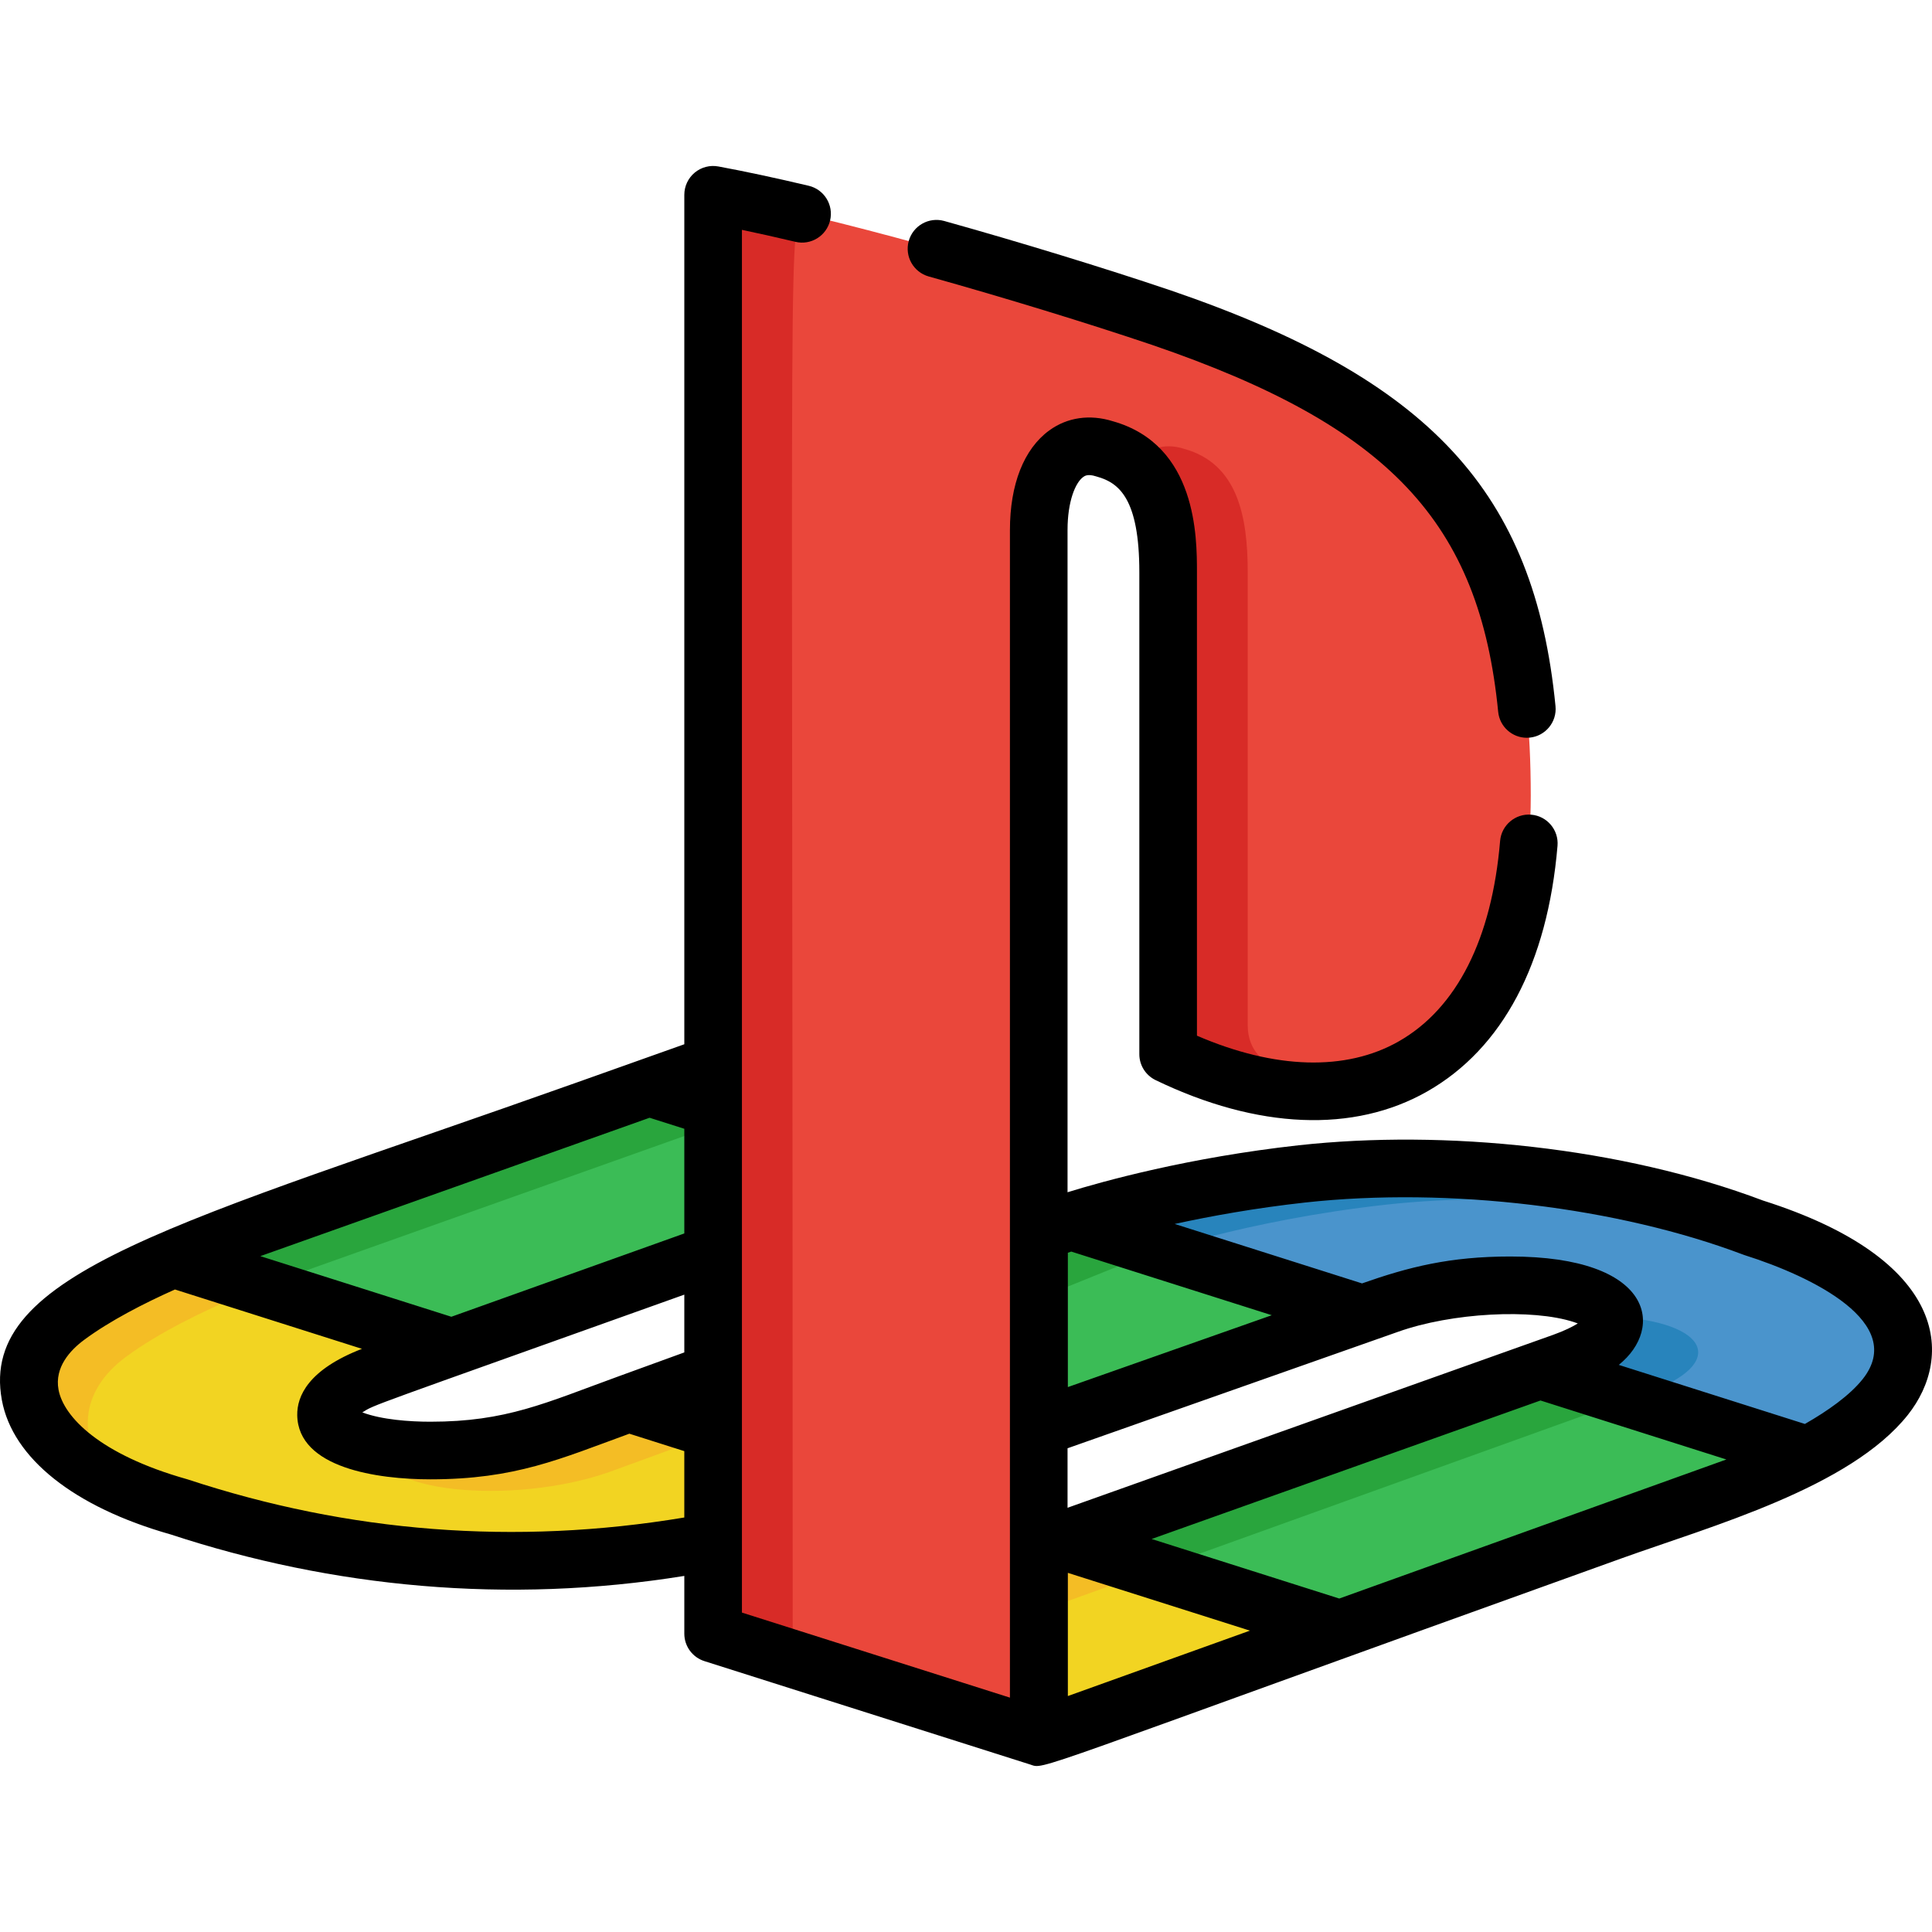 <?xml version="1.0" encoding="iso-8859-1"?>
<!-- Generator: Adobe Illustrator 19.0.0, SVG Export Plug-In . SVG Version: 6.00 Build 0)  -->
<svg version="1.1" id="Capa_1" xmlns="http://www.w3.org/2000/svg" xmlns:xlink="http://www.w3.org/1999/xlink" x="0px" y="0px"
	 viewBox="0 0 512 512" style="enable-background:new 0 0 512 512;" xml:space="preserve">
<path style="fill:#F2D422;" d="M47.451,399.339c-41.77-11.778-48.725-36.269-29.707-50.385
	c19.907-14.744,39.414-19.961,171.238-66.826l5.332,48.179L100,364.08c-15.768,5.676-18.165,13.654-5.379,17.818
	c12.792,4.176,35.943,3.017,51.702-2.632l49.773-18.17l-7.114,47.506c-2.715,0.494-5.719,0.959-8.522,1.447
	C137.77,416.999,92.293,414.114,47.451,399.339"/>
<g>
	<path style="fill:#F4BD25;" d="M146.323,379.266c-12.94,4.638-30.858,6.247-43.938,4.363c-5,11.402,33.21,15.744,59.493,6.324
		l31.626-11.545l2.592-17.311L146.323,379.266z"/>
	<path style="fill:#F4BD25;" d="M33.299,359.642c17.633-13.06,47.58-22.864,47.58-22.864l109.831-39.046l-1.727-15.603
		c-131.55,46.768-151.288,52.05-171.238,66.826C1.627,360.917,4.173,380.327,30.744,393.14
		C19.641,381.728,21.232,368.598,33.299,359.642z"/>
</g>
<path style="fill:#4A94CC;" d="M262.383,415.041l151.759-54.1c15.769-5.642,18.155-13.652,5.376-17.817
	c-12.788-4.213-35.929-2.97-51.667,2.655l-104.831,36.947l12.339-56.224l5.379-1.808c0,0,26.7-9.429,64.235-13.593
	c37.576-4.13,83.579,0.58,119.728,14.265c40.674,12.869,45.262,31.8,34.922,44.848c-10.36,13.051-35.681,22.365-35.681,22.365
	l-188.583,67.749L262.383,415.041z"/>
<g>
	<path style="fill:#2884BC;" d="M427.521,348.901c1.257,3.905-3.35,8.451-13.379,12.04l-151.759,54.1l4.326,15.098l169.742-61.048
		C458.072,361.357,452.997,350.274,427.521,348.901z"/>
	<path style="fill:#2884BC;" d="M303.046,332.843c0,0,26.7-9.429,64.235-13.593c34.687-3.813,76.538-0.073,111.207,11.286
		c-36.873-16.46-88.616-24.372-133.516-19.437c-37.535,4.165-64.235,13.593-64.235,13.593l-5.379,1.808l-4.225,19.25
		L303.046,332.843z"/>
</g>
<path style="fill:#EA473B;" d="M307.844,84.2c-25.465-8.602-70.351-22.213-105.775-29.927c-1.746-0.338-13.085-1.966-13.085,12.754
	v365.913l86.291,27.385V140.483c0-14.943,6.67-24.988,17.47-21.526c14.072,3.915,16.823,17.725,16.823,32.693v120.131
	c0,7.105,5.105,9.857,5.813,10.203c50.999,21.396,90.287-5.123,90.287-71.167C405.668,140.461,380.913,109.22,307.844,84.2z"/>
<g>
	<path style="fill:#D82B27;" d="M336.474,281.985c-0.707-0.347-5.813-3.097-5.813-10.203V151.649
		c0-14.968-2.751-28.778-16.823-32.693c-5.554-1.78-10.011,0.018-13.035,4.211c7.135,6.17,8.766,16.982,8.766,28.482v120.131
		c0,7.105,5.105,9.857,5.813,10.203c15.689,6.582,30.267,8.623,42.936,6.38C351.353,287.272,344.044,285.16,336.474,281.985z"/>
	<path style="fill:#D82B27;" d="M210.076,432.939c0-391.13-1.394-371.364,3.253-376.094c-3.832-0.912-7.599-1.775-11.261-2.572
		c-1.746-0.338-13.085-1.966-13.085,12.754v365.913l21.094,6.694V432.939z"/>
</g>
<polygon style="fill:#29A53D;" points="188.983,378.979 188.983,363.751 166.623,371.883 "/>
<polygon style="fill:#2884BC;" points="188.983,297.396 188.983,282.127 166.291,290.194 "/>
<polygon style="fill:#F2D422;" points="287.706,405.973 275.359,410.37 275.359,460.325 361.48,429.385 "/>
<polygon style="fill:#F4BD25;" points="275.359,427.029 312.249,413.761 287.768,405.992 275.359,410.416 "/>
<path style="fill:#3BBC56;" d="M283.868,323.663c-2.033,0.643-3.131,1.03-3.131,1.03l-5.379,1.808v51.872l85.72-30.207
	L283.868,323.663z"/>
<path style="fill:#29A53D;" d="M303.046,332.843c0,0,1.698-0.599,4.833-1.561l-24.011-7.62c-0.013,0.004-0.027,0.009-0.042,0.013
	c-1.247,0.395-2.139,0.692-2.633,0.86h-0.001c-0.194,0.066-0.326,0.111-0.395,0.135c-0.03,0.011-0.059,0.021-0.059,0.021
	l-5.379,1.808v17.541L303.046,332.843z"/>
<path style="fill:#3BBC56;" d="M408.107,363.091l-126.841,45.175l73.803,23.422c116.73-41.935,112.687-39.985,124.068-46.055
	L408.107,363.091z"/>
<polygon style="fill:#29A53D;" points="281.332,408.287 305.842,416.065 432.028,370.682 408.11,363.092 "/>
<path style="fill:#3BBC56;" d="M172.007,288.163C50.808,331.251,56.432,329.028,45.921,333.577l73.843,23.435l69.22-24.759V293.55
	L172.007,288.163z"/>
<path style="fill:#29A53D;" d="M45.921,333.577l23.426,7.434c6.801-2.683,11.533-4.234,11.533-4.234l108.104-38.433v-4.795
	l-16.977-5.387C43.286,333.925,58.583,328.21,45.921,333.577z"/>
<path d="M505.606,374.953c12.227-15.428,10.649-41.22-38.4-56.802c-37.414-14.117-84.284-18.902-123.075-14.638
	c-29.206,3.241-51.824,9.533-61.222,12.446V140.484c0-7.631,2.079-12.563,4.14-14.067c0.392-0.286,1.21-0.882,3.367-0.19
	c0.095,0.031,0.188,0.059,0.284,0.085c5.834,1.623,11.235,5.816,11.235,25.339v127.72c0,2.93,1.676,5.601,4.316,6.874
	c26.986,13.024,52.56,14.084,72.011,2.985c19.935-11.374,31.863-33.879,34.495-65.081c0.354-4.201-2.764-7.894-6.966-8.249
	c-4.182-0.359-7.894,2.763-8.248,6.965c-2.189,25.968-11.474,44.331-26.846,53.103c-13.985,7.98-32.847,7.417-53.493-1.5v-122.82
	c0-9.229-0.001-33.712-22.273-40.009c-6.105-1.913-12.096-1.048-16.88,2.442c-6.712,4.898-10.408,14.273-10.408,26.401v309.411
	l-71.024-22.54c0-4.996,0-359.201,0-366.441c4.43,0.929,9.171,1.991,14.181,3.176c4.096,0.974,8.215-1.567,9.186-5.67
	c0.97-4.103-1.568-8.216-5.671-9.186c-8.839-2.092-16.893-3.814-23.94-5.118c-2.23-0.412-4.528,0.187-6.271,1.637
	c-1.744,1.45-2.752,3.601-2.752,5.869v225.12l-28.555,10.152C47.238,324.419-5.742,337.109,0.493,371.032
	c2.829,15.382,19.126,28.355,44.726,35.608c42.877,14.102,89.25,18.554,136.131,10.993v15.306c0,3.326,2.154,6.27,5.324,7.276
	l86.291,27.385c4.191,1.329-3.31,2.885,156.776-54.626C453.586,404.408,490.283,394.256,505.606,374.953z M114.044,376.77
	c-5.516,0-12.894-0.533-18.025-2.468c3.516-2.188,0.127-0.735,85.33-31.21v15.312c-0.136,0.05-17.34,6.307-17.34,6.307
	C144.465,371.82,134.217,376.77,114.044,376.77z M172.146,296.216l9.204,2.921v27.739l-61.733,22.08L68.991,332.89
	C81.465,328.455,160.389,300.395,172.146,296.216z M49.84,392.088c-0.105-0.035-0.211-0.067-0.318-0.097
	c-23.058-6.503-32.689-16.517-34.014-23.721c-1.089-5.928,3.089-10.443,6.78-13.183c6.866-5.086,15.883-9.702,24.073-13.362
	l49.563,15.73c-14.265,5.522-17.229,12.567-17.152,17.581c0.214,14.013,21.256,17,35.27,17c22.573,0,34.425-5.428,52.746-12.092
	l14.559,4.62v17.589C136.482,409.631,92.386,406.107,49.84,392.088z M345.807,318.687c38.412-4.223,83.123,1.298,116.191,13.816
	c0.132,0.05,0.266,0.097,0.4,0.139c18.088,5.722,42.974,18.018,31.246,32.823c-3.462,4.36-9.367,8.494-15.327,11.898l-49.328-15.654
	c12.193-9.756,9.274-28.724-28.759-28.724c-15.967,0-26.909,2.773-39.279,7.131l-49.647-15.755
	C320.993,322.249,332.73,320.138,345.807,318.687z M384.573,412.978l-29.653,10.653l-49.728-15.782
	c21.801-7.764,81.216-28.926,103.057-36.704l49.259,15.632L384.573,412.978z M282.993,331.989c0.039-0.013,0.905-0.308,0.905-0.308
	l53.138,16.864l-54.043,19.044V331.989z M282.91,399.577v-15.771l80.707-28.44l0,0l6.805-2.398
	c14.285-5.105,35.707-6.218,46.732-2.585c0.36,0.117,0.687,0.232,0.982,0.345c-1.392,0.866-3.501,1.931-6.554,3.023
	C406.28,355.637,294.569,395.425,282.91,399.577z M282.993,416.822l48.253,15.313l-48.253,17.335V416.822z"/>
<path d="M246.125,73.268c19.932,5.57,42.091,12.361,59.246,18.155c62.743,21.482,86.728,46.92,91.661,97.206
	c0.387,3.942,3.708,6.889,7.588,6.889c0.249,0,0.501-0.012,0.754-0.037c4.196-0.412,7.263-4.147,6.851-8.343
	c-5.569-56.773-33.189-86.629-101.938-110.169c-17.426-5.887-39.877-12.768-60.053-18.406c-4.067-1.139-8.272,1.238-9.407,5.298
	C239.693,67.922,242.065,72.133,246.125,73.268z"/>
<g>
</g>
<g>
</g>
<g>
</g>
<g>
</g>
<g>
</g>
<g>
</g>
<g>
</g>
<g>
</g>
<g>
</g>
<g>
</g>
<g>
</g>
<g>
</g>
<g>
</g>
<g>
</g>
<g>
</g>
</svg>
